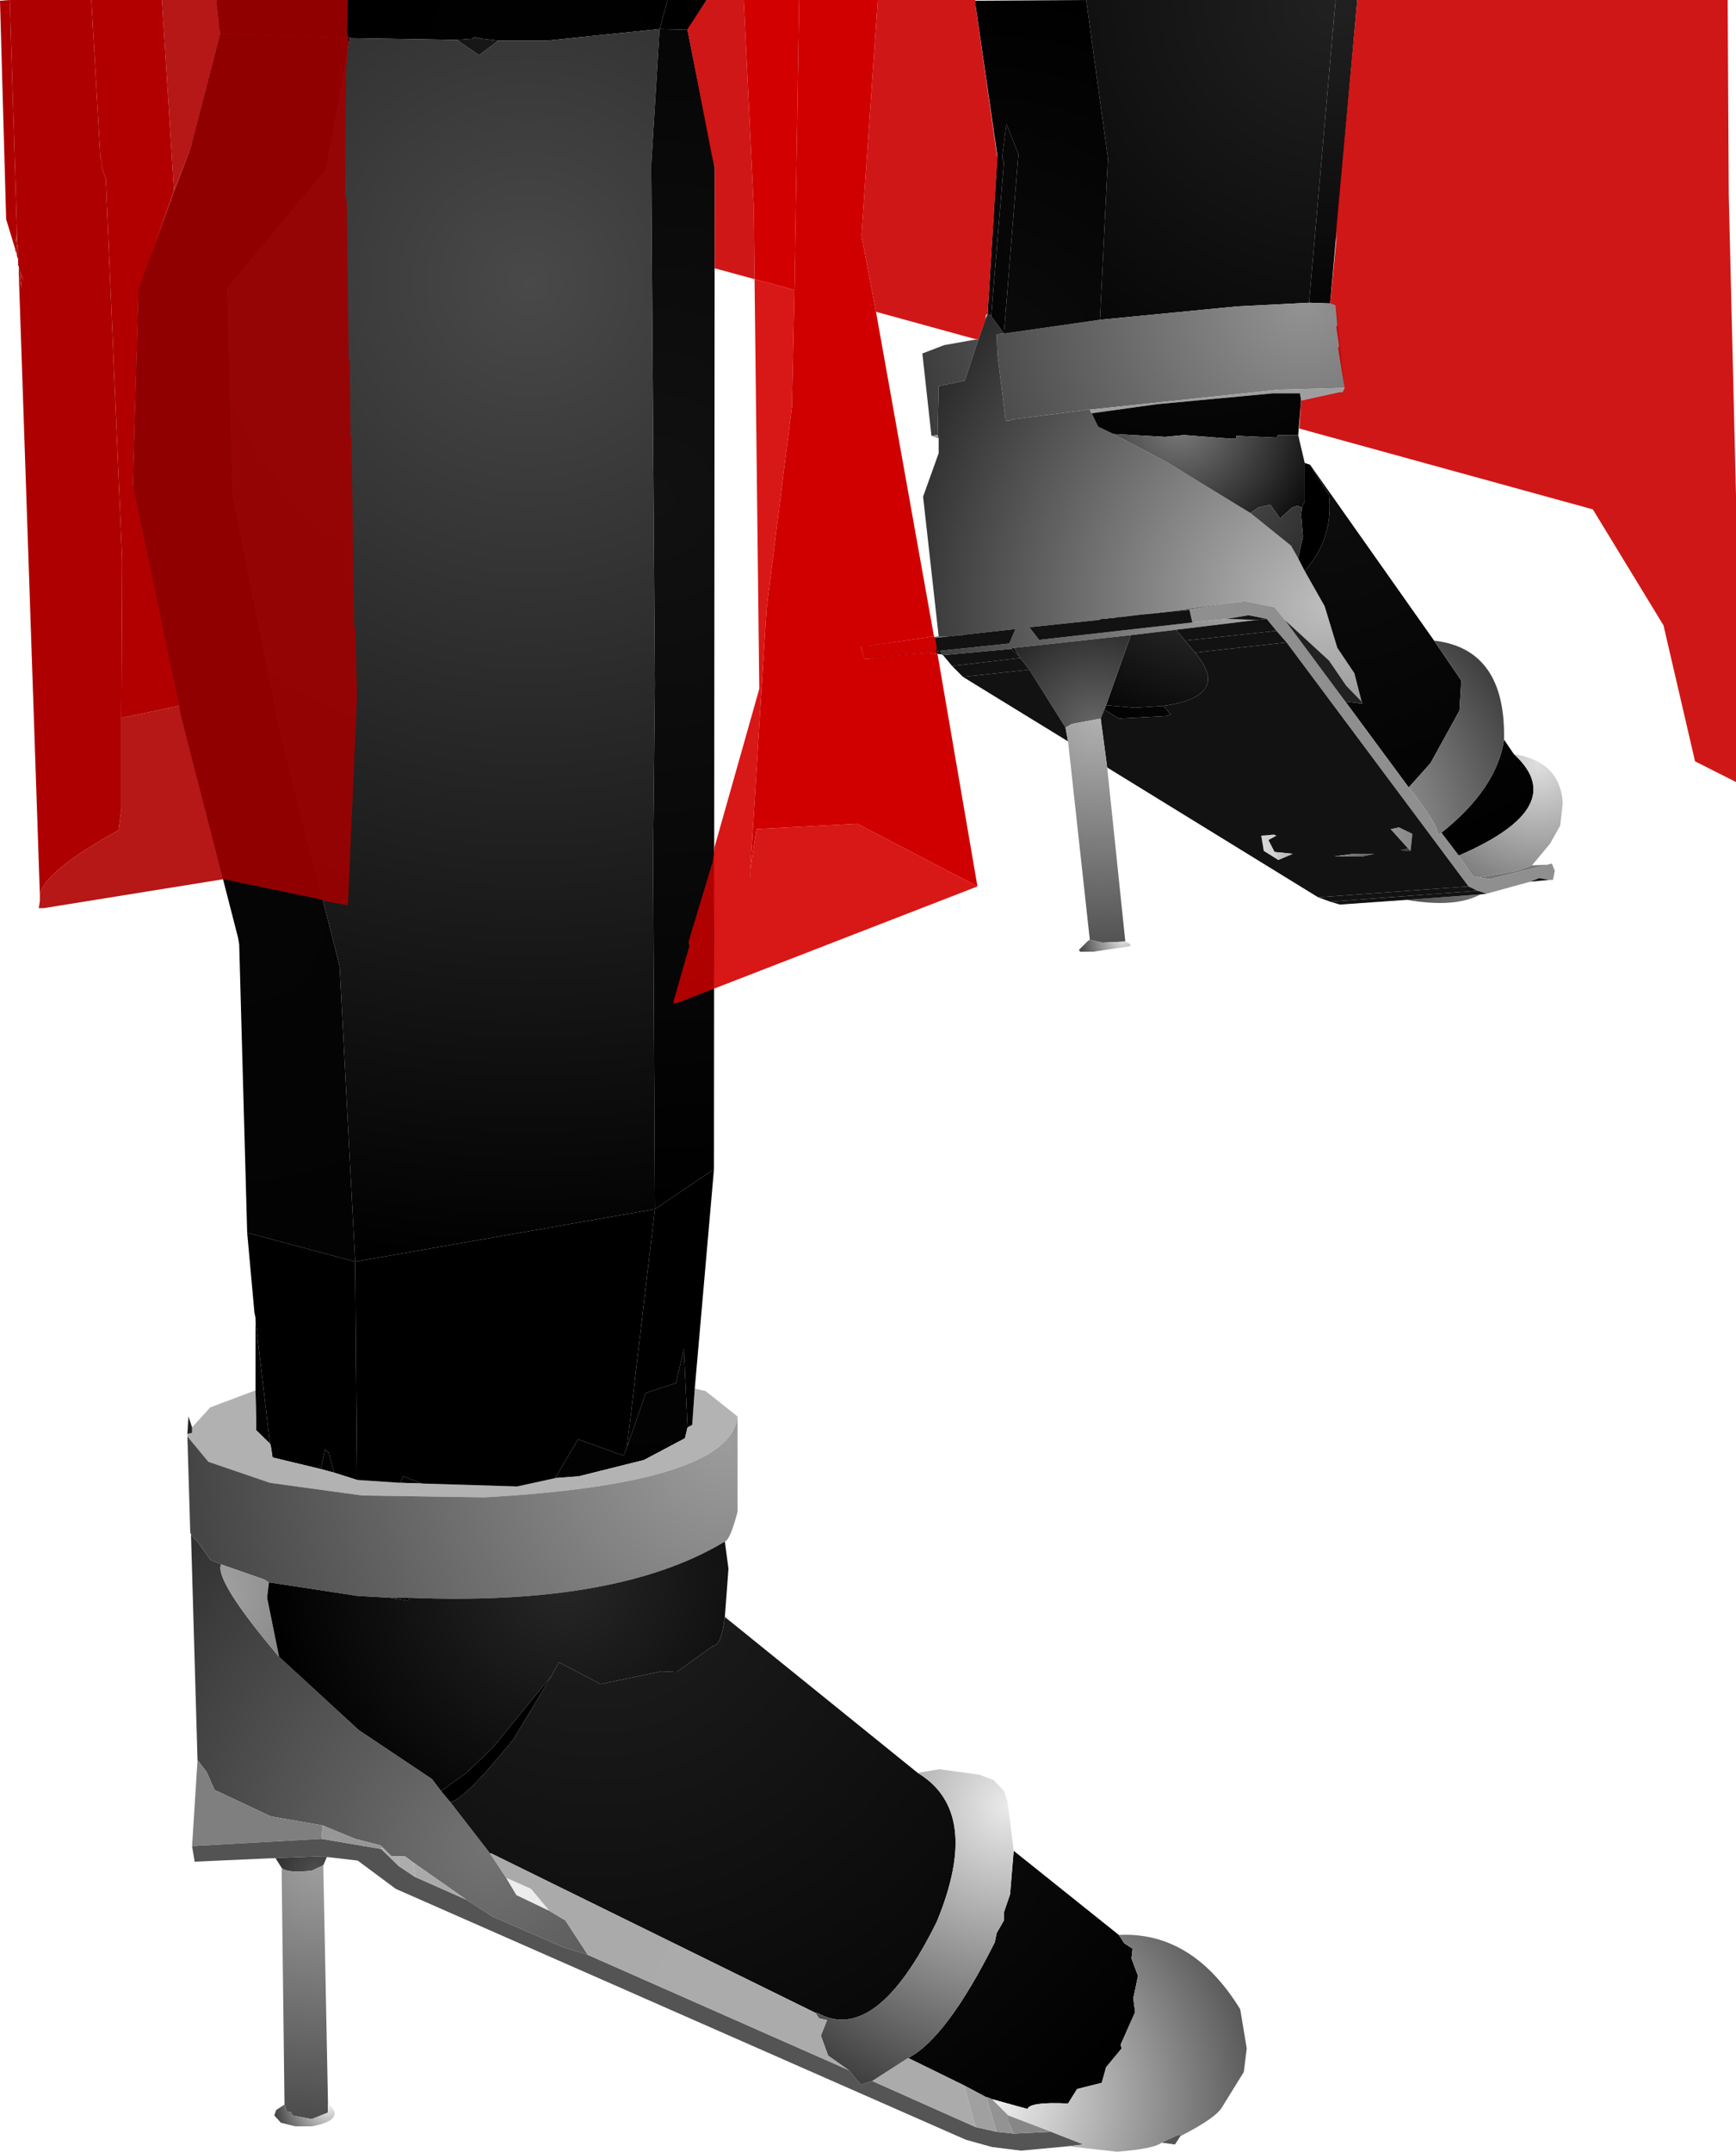 <?xml version="1.0" encoding="UTF-8" standalone="no"?>
<svg xmlns:xlink="http://www.w3.org/1999/xlink" height="296.75px" width="239.5px" xmlns="http://www.w3.org/2000/svg">
  <g transform="matrix(1.0, 0.0, 0.0, 1.0, 316.25, 300.0)">
    <path d="M-271.25 -300.0 L-224.15 -300.0 -225.25 -296.0 -240.75 -294.4 -247.5 -294.4 -249.65 -294.65 -250.75 -294.9 -251.15 -294.65 -253.25 -294.5 -268.0 -294.75 -271.25 -300.0" fill="url(#gradient0)" fill-rule="evenodd" stroke="none"/>
    <path d="M-221.4 -295.9 L-225.25 -296.0 -224.15 -300.0 -218.75 -300.0 -221.4 -295.9" fill="url(#gradient1)" fill-rule="evenodd" stroke="none"/>
    <path d="M-225.25 -296.0 L-226.4 -277.25 -225.9 -205.5 -226.15 -181.75 -225.9 -133.25 -267.25 -126.0 -269.4 -166.75 -277.65 -199.4 -284.15 -231.75 -284.9 -260.25 -271.25 -276.65 -268.0 -294.75 -253.25 -294.5 -250.15 -292.4 -247.5 -294.4 -240.75 -294.4 -225.25 -296.0" fill="url(#gradient2)" fill-rule="evenodd" stroke="none"/>
    <path d="M-281.0 -108.25 L-281.0 -117.9 -279.0 -100.9 -280.9 -102.75 -281.0 -108.25 M-247.5 -294.4 L-250.15 -292.4 -253.25 -294.5 -251.15 -294.65 -249.65 -294.65 -247.5 -294.4 M-229.75 -100.4 L-227.15 -107.9 -223.0 -109.25 -221.9 -114.0 -221.4 -103.15 -221.75 -101.65 -227.4 -98.65 -236.4 -96.4 -239.65 -96.15 -236.5 -101.5 -230.25 -99.25 -229.75 -100.4 M-261.0 -95.5 L-260.65 -96.4 -258.0 -95.4 -261.0 -95.5 M-272.0 -97.4 L-271.4 -100.15 -270.9 -99.65 -270.15 -96.9 -272.0 -97.4 M-259.75 -79.65 L-260.0 -79.25 -262.4 -79.65 -259.75 -79.65" fill="url(#gradient3)" fill-rule="evenodd" stroke="none"/>
    <path d="M-251.15 -294.65 L-250.75 -294.9 -249.65 -294.65 -251.15 -294.65" fill="url(#gradient4)" fill-rule="evenodd" stroke="none"/>
    <path d="M-285.9 -295.4 L-286.4 -300.0 -271.25 -300.0 -268.0 -294.75 -285.9 -295.4" fill="url(#gradient5)" fill-rule="evenodd" stroke="none"/>
    <path d="M-282.15 -130.0 L-283.25 -169.75 -283.4 -170.65 -291.15 -200.75 -297.9 -233.0 -297.15 -260.25 -290.0 -279.4 -285.9 -295.25 -285.9 -295.4 -268.0 -294.75 -271.25 -276.65 -284.9 -260.25 -284.15 -231.75 -277.65 -199.4 -269.4 -166.75 -267.25 -126.0 -282.15 -130.0" fill="url(#gradient6)" fill-rule="evenodd" stroke="none"/>
    <path d="M-281.0 -117.9 L-281.0 -118.25 -281.15 -119.0 -282.15 -130.0 -267.25 -126.0 -267.0 -95.9 -270.15 -96.9 -270.9 -99.65 -271.4 -100.15 -272.0 -97.4 -278.65 -99.0 -278.9 -100.65 -279.0 -100.9 -281.0 -117.9" fill="url(#gradient7)" fill-rule="evenodd" stroke="none"/>
    <path d="M-220.4 -108.5 L-218.9 -108.15 -214.5 -104.65 Q-215.5 -95.4 -249.4 -93.5 L-266.25 -93.75 -279.0 -95.5 -287.5 -98.4 -290.4 -101.9 -290.4 -102.25 -289.75 -102.4 -289.75 -103.15 -287.25 -105.9 -281.0 -108.25 -280.9 -102.75 -279.0 -100.9 -278.9 -100.65 -278.65 -99.0 -272.0 -97.4 -270.15 -96.9 -267.0 -95.9 -261.0 -95.5 -258.0 -95.4 -244.9 -95.0 -239.65 -96.15 -236.4 -96.4 -227.4 -98.65 -221.75 -101.65 -221.4 -103.15 -220.75 -103.5 -220.4 -108.5" fill="url(#gradient8)" fill-rule="evenodd" stroke="none"/>
    <path d="M-289.0 -57.25 L-289.9 -88.4 -289.4 -87.75 -289.0 -87.4 -287.4 -85.15 -287.25 -84.9 -285.75 -84.25 Q-286.65 -82.0 -277.75 -71.5 L-266.75 -61.4 -256.65 -54.65 -255.4 -53.0 -254.15 -51.5 -248.65 -44.4 -246.4 -41.0 -245.0 -38.65 -240.5 -36.5 -238.25 -35.15 -235.15 -30.4 -238.65 -31.5 -248.25 -35.65 -251.9 -38.0 -259.25 -43.15 -260.4 -44.0 -261.25 -44.0 -262.25 -44.0 -263.5 -45.25 -263.75 -45.5 -267.25 -46.4 -271.75 -48.25 -278.9 -49.5 -286.65 -53.15 -287.75 -55.65 -289.0 -57.25 M-290.4 -102.25 L-290.25 -104.65 -289.75 -103.15 -289.75 -102.4 -290.4 -102.25" fill="url(#gradient9)" fill-rule="evenodd" stroke="none"/>
    <path d="M-135.65 -258.25 L-145.5 -257.75 -164.5 -255.9 -163.4 -278.15 -166.4 -300.0 -132.0 -300.0 -135.65 -258.25" fill="url(#gradient10)" fill-rule="evenodd" stroke="none"/>
    <path d="M-132.75 -258.15 L-135.65 -258.25 -132.0 -300.0 -129.0 -300.0 -132.75 -258.15" fill="url(#gradient11)" fill-rule="evenodd" stroke="none"/>
    <path d="M-135.65 -258.25 L-132.75 -258.15 -131.9 -257.9 -130.75 -246.5 -139.9 -246.25 -165.9 -243.5 -166.4 -243.5 -166.9 -243.4 -176.65 -242.15 -176.9 -242.0 -177.5 -242.0 -178.65 -251.15 -178.75 -253.9 -177.75 -254.0 -164.5 -255.9 -145.5 -257.75 -135.65 -258.25 M-181.25 -253.25 L-183.15 -247.5 -186.75 -246.75 -186.9 -240.0 -187.75 -239.9 -189.0 -251.25 -186.0 -252.4 -181.25 -253.25" fill="url(#gradient12)" fill-rule="evenodd" stroke="none"/>
    <path d="M-221.4 -295.9 L-217.65 -276.9 -217.75 -138.75 -225.9 -133.25 -226.15 -181.75 -225.9 -205.5 -226.4 -277.25 -225.25 -296.0 -221.4 -295.9" fill="url(#gradient13)" fill-rule="evenodd" stroke="none"/>
    <path d="M-225.9 -133.25 L-217.75 -138.75 -220.4 -108.5 -220.75 -103.5 -221.4 -103.15 -221.9 -114.0 -223.0 -109.25 -227.15 -107.9 -229.75 -100.4 -225.9 -133.25" fill="url(#gradient14)" fill-rule="evenodd" stroke="none"/>
    <path d="M-267.25 -126.0 L-225.9 -133.25 -229.75 -100.4 -230.25 -99.25 -236.5 -101.5 -239.65 -96.15 -244.9 -95.0 -258.0 -95.4 -260.65 -96.4 -261.0 -95.5 -267.0 -95.9 -267.25 -126.0" fill="url(#gradient15)" fill-rule="evenodd" stroke="none"/>
    <path d="M-164.5 -255.9 L-177.75 -254.0 -175.75 -278.75 -177.4 -282.9 -178.0 -278.25 -177.75 -277.65 -179.5 -256.4 -179.9 -256.65 -180.0 -256.75 -178.65 -278.5 -181.75 -299.9 -166.4 -300.0 -163.4 -278.15 -164.5 -255.9" fill="url(#gradient16)" fill-rule="evenodd" stroke="none"/>
    <path d="M-177.75 -254.0 L-178.75 -253.9 -178.65 -251.15 -177.5 -242.0 -176.9 -242.0 -176.65 -242.15 -166.9 -243.4 -166.4 -243.5 -165.9 -243.5 -165.65 -243.0 -164.75 -241.15 -162.65 -240.15 -155.25 -236.25 -143.75 -229.25 -138.15 -224.75 -137.15 -223.0 -136.25 -221.25 -133.5 -216.4 -131.75 -210.65 -129.4 -207.15 -128.4 -203.25 -130.5 -205.4 -132.9 -208.9 -139.0 -214.5 -140.4 -216.25 -144.75 -217.15 -145.0 -217.0 -145.5 -217.0 -146.0 -216.9 -146.4 -216.9 -158.65 -215.25 -158.75 -215.25 -161.65 -214.9 -162.0 -214.9 -162.65 -214.75 -163.15 -214.75 -163.65 -214.65 -164.25 -214.65 -164.65 -214.5 -174.25 -213.5 -172.9 -211.75 -151.75 -214.15 -147.0 -214.65 -142.9 -214.5 -154.0 -213.15 -160.25 -212.4 -176.4 -210.65 -176.75 -210.5 -186.15 -209.65 -186.4 -209.75 -186.5 -210.25 -177.0 -211.25 -176.15 -213.25 -183.0 -212.5 -183.5 -212.4 -184.15 -212.4 -184.9 -212.25 -185.25 -212.25 -186.75 -212.25 -188.9 -231.5 -186.75 -237.5 -186.75 -239.5 -186.9 -240.0 -186.75 -246.75 -183.15 -247.5 -181.25 -253.25 -180.0 -256.75 -179.9 -256.65 -179.5 -256.4 -177.75 -254.0" fill="url(#gradient17)" fill-rule="evenodd" stroke="none"/>
    <path d="M-165.9 -243.5 L-139.9 -246.25 -130.75 -246.5 -130.9 -245.9 -136.75 -244.75 -136.9 -245.75 -140.65 -245.75 -156.65 -244.25 -165.65 -243.0 -165.9 -243.5 M-186.9 -240.0 L-186.75 -239.5 -187.75 -239.9 -186.9 -240.0" fill="url(#gradient18)" fill-rule="evenodd" stroke="none"/>
    <path d="M-136.75 -244.75 L-137.15 -240.0 -139.9 -240.0 -140.15 -239.65 -145.65 -239.9 -145.75 -239.5 -146.5 -239.5 -152.9 -240.0 -155.5 -239.75 -162.65 -240.15 -164.75 -241.15 -165.65 -243.0 -156.65 -244.25 -140.65 -245.75 -136.9 -245.75 -136.75 -244.75 M-179.5 -256.4 L-177.75 -277.65 -178.0 -278.25 -177.4 -282.9 -175.75 -278.75 -177.75 -254.0 -179.5 -256.4" fill="url(#gradient19)" fill-rule="evenodd" stroke="none"/>
    <path d="M-136.25 -236.15 L-136.25 -230.9 -136.65 -230.0 -137.25 -230.25 -138.0 -230.0 -139.65 -228.5 -141.0 -230.4 -142.65 -230.0 -143.75 -229.25 -155.25 -236.25 -162.65 -240.15 -155.5 -239.75 -152.9 -240.0 -146.5 -239.5 -145.75 -239.5 -145.65 -239.9 -140.15 -239.65 -139.9 -240.0 -137.15 -240.0 -136.25 -236.15" fill="url(#gradient20)" fill-rule="evenodd" stroke="none"/>
    <path d="M-135.5 -235.9 L-132.9 -231.75 Q-132.25 -225.75 -136.25 -221.25 L-137.15 -223.0 -136.5 -226.0 -136.75 -229.0 -136.65 -230.0 -136.25 -230.9 -136.25 -236.15 -135.5 -235.9" fill="url(#gradient21)" fill-rule="evenodd" stroke="none"/>
    <path d="M-136.25 -221.25 Q-132.25 -225.75 -132.9 -231.75 L-135.5 -235.9 -118.4 -211.65 -114.65 -206.15 -114.9 -202.0 -118.9 -194.75 -121.9 -191.4 -130.65 -203.25 -128.65 -203.0 -128.25 -203.0 -128.4 -203.25 -129.4 -207.15 -131.75 -210.65 -133.5 -216.4 -136.25 -221.25 M-115.0 -182.0 L-117.4 -185.15 Q-109.75 -191.25 -108.75 -198.0 L-107.4 -196.0 Q-99.4 -188.75 -115.0 -182.0 M-155.75 -202.65 L-154.75 -201.5 -155.25 -201.25 -161.9 -200.9 -163.9 -202.15 -163.65 -202.75 -159.65 -202.4 -155.75 -202.65" fill="url(#gradient22)" fill-rule="evenodd" stroke="none"/>
    <path d="M-136.65 -230.0 L-136.75 -229.0 -136.5 -226.0 -137.15 -223.0 -138.15 -224.75 -143.75 -229.25 -142.65 -230.0 -141.0 -230.4 -139.65 -228.5 -138.0 -230.0 -137.25 -230.25 -136.65 -230.0 M-154.0 -213.15 L-152.75 -211.65 -151.4 -210.0 Q-146.25 -204.0 -155.75 -202.65 L-159.65 -202.4 -163.65 -202.75 -160.25 -212.4 -154.0 -213.15 M-176.75 -210.5 L-176.4 -210.65 -175.65 -209.5 -176.75 -210.5" fill="url(#gradient23)" fill-rule="evenodd" stroke="none"/>
    <path d="M-130.65 -203.25 L-121.9 -191.4 Q-117.65 -186.0 -117.9 -184.9 L-117.4 -185.15 -115.0 -182.0 -113.0 -179.15 -112.25 -179.0 -110.75 -178.75 -102.75 -180.75 -102.15 -180.9 -101.75 -179.9 -102.0 -178.65 -102.5 -178.65 -103.9 -178.9 -105.15 -178.4 -111.15 -176.75 -112.4 -177.15 -113.65 -177.75 -138.75 -211.4 -140.15 -213.0 -141.5 -214.65 -144.0 -215.15 -147.0 -214.65 -151.75 -214.15 -152.15 -215.9 -146.4 -216.9 -146.0 -216.9 -145.5 -217.0 -145.0 -217.0 -144.75 -217.15 -140.4 -216.25 -139.0 -214.5 -130.65 -203.25" fill="url(#gradient24)" fill-rule="evenodd" stroke="none"/>
    <path d="M-128.4 -203.25 L-128.25 -203.0 -128.65 -203.0 -130.65 -203.25 -139.0 -214.5 -132.9 -208.9 -130.5 -205.4 -128.4 -203.25" fill="url(#gradient25)" fill-rule="evenodd" stroke="none"/>
    <path d="M-121.9 -191.4 L-118.9 -194.75 -114.9 -202.0 -114.65 -206.15 -118.4 -211.65 Q-108.5 -210.5 -108.75 -198.0 -109.75 -191.25 -117.4 -185.15 L-117.9 -184.9 Q-117.65 -186.0 -121.9 -191.4 M-121.65 -182.65 L-122.0 -183.0 -124.4 -185.65 -123.25 -185.9 -121.4 -185.0 -121.65 -182.65 M-139.9 -181.4 L-141.9 -182.65 -142.25 -184.75 -140.5 -184.9 -140.15 -184.75 -141.25 -184.15 -140.4 -182.5 -139.9 -181.4" fill="url(#gradient26)" fill-rule="evenodd" stroke="none"/>
    <path d="M-146.4 -216.9 L-152.15 -215.9 -158.65 -215.25 -146.4 -216.9 M-186.75 -212.25 L-185.25 -212.25 -194.0 -211.25 -186.75 -212.25" fill="url(#gradient27)" fill-rule="evenodd" stroke="none"/>
    <path d="M-152.15 -215.9 L-151.75 -214.15 -172.9 -211.75 -174.25 -213.5 -164.65 -214.5 -164.25 -214.65 -163.65 -214.65 -163.15 -214.75 -162.65 -214.75 -162.0 -214.9 -161.65 -214.9 -158.75 -215.25 -158.65 -215.25 -152.15 -215.9 M-185.25 -212.25 L-184.9 -212.25 -184.15 -212.4 -183.5 -212.4 -183.0 -212.5 -176.15 -213.25 -177.0 -211.25 -186.5 -210.25 -188.25 -210.0 -197.0 -209.15 -197.4 -210.9 -196.5 -210.9 -195.75 -211.0 -195.25 -211.15 -194.9 -211.15 -194.25 -211.25 -194.0 -211.25 -185.25 -212.25" fill="url(#gradient28)" fill-rule="evenodd" stroke="none"/>
    <path d="M-147.0 -214.65 L-144.0 -215.15 -141.5 -214.65 -142.9 -214.5 -147.0 -214.65 M-186.5 -210.25 L-186.4 -209.75 -188.25 -210.0 -186.5 -210.25" fill="url(#gradient29)" fill-rule="evenodd" stroke="none"/>
    <path d="M-141.5 -214.65 L-140.15 -213.0 -152.75 -211.65 -154.0 -213.15 -142.9 -214.5 -141.5 -214.65 M-186.15 -209.65 L-176.75 -210.5 -175.65 -209.5 -175.5 -209.25 -184.9 -208.15 -186.15 -209.65" fill="url(#gradient30)" fill-rule="evenodd" stroke="none"/>
    <path d="M-163.9 -202.15 L-164.4 -200.9 -168.4 -200.15 -169.25 -199.65 -174.25 -207.65 -175.5 -209.25 -175.65 -209.5 -176.4 -210.65 -160.25 -212.4 -163.65 -202.75 -163.9 -202.15" fill="url(#gradient31)" fill-rule="evenodd" stroke="none"/>
    <path d="M-140.15 -213.0 L-138.75 -211.4 -151.4 -210.0 -152.75 -211.65 -140.15 -213.0 M-183.4 -206.65 L-184.9 -208.15 -175.5 -209.25 -174.25 -207.65 -183.4 -206.65" fill="url(#gradient32)" fill-rule="evenodd" stroke="none"/>
    <path d="M-138.75 -211.4 L-113.65 -177.75 -134.4 -176.25 -163.5 -194.15 -164.4 -200.9 -163.9 -202.15 -161.9 -200.9 -155.25 -201.25 -154.75 -201.5 -155.75 -202.65 Q-146.25 -204.0 -151.4 -210.0 L-138.75 -211.4 M-174.25 -207.65 L-169.25 -199.65 -168.9 -197.75 -183.4 -206.65 -174.25 -207.65 M-129.5 -182.25 L-132.15 -181.9 -128.25 -181.9 -126.65 -182.25 -129.5 -182.25 M-122.0 -183.0 L-123.0 -182.75 -121.65 -182.65 -121.4 -185.0 -123.25 -185.9 -124.4 -185.65 -122.0 -183.0 M-140.4 -182.5 L-141.25 -184.15 -140.15 -184.75 -140.5 -184.9 -142.25 -184.75 -141.9 -182.65 -139.9 -181.4 -137.9 -182.25 -140.4 -182.5" fill="url(#gradient33)" fill-rule="evenodd" stroke="none"/>
    <path d="M-164.4 -200.9 L-163.5 -194.15 -161.0 -170.15 -164.15 -170.0 -165.9 -170.4 -168.9 -197.75 -169.25 -199.65 -168.4 -200.15 -164.4 -200.9" fill="url(#gradient34)" fill-rule="evenodd" stroke="none"/>
    <path d="M-112.25 -179.0 L-113.0 -179.15 -115.0 -182.0 Q-99.4 -188.75 -107.4 -196.0 -101.0 -195.0 -100.65 -189.25 L-101.0 -186.15 -102.4 -183.65 -104.9 -180.65 -107.0 -179.9 -112.25 -179.0 M-112.0 -176.65 Q-115.5 -174.75 -122.15 -175.9 L-112.0 -176.65" fill="url(#gradient35)" fill-rule="evenodd" stroke="none"/>
    <path d="M-129.5 -182.25 L-126.65 -182.25 -128.25 -181.9 -132.15 -181.9 -129.5 -182.25 M-121.65 -182.65 L-123.0 -182.75 -122.0 -183.0 -121.65 -182.65 M-139.9 -181.4 L-140.4 -182.5 -137.9 -182.25 -139.9 -181.4" fill="url(#gradient36)" fill-rule="evenodd" stroke="none"/>
    <path d="M-102.75 -180.75 L-110.75 -178.75 -112.25 -179.0 -107.0 -179.9 -104.9 -180.65 -102.75 -180.75" fill="url(#gradient37)" fill-rule="evenodd" stroke="none"/>
    <path d="M-105.15 -178.4 L-103.9 -178.9 -102.5 -178.65 -105.15 -178.4" fill="url(#gradient38)" fill-rule="evenodd" stroke="none"/>
    <path d="M-113.65 -177.75 L-112.4 -177.15 -132.75 -175.65 -134.4 -176.25 -113.65 -177.75" fill="url(#gradient39)" fill-rule="evenodd" stroke="none"/>
    <path d="M-112.4 -177.15 L-111.15 -176.75 -112.0 -176.65 -122.15 -175.9 -131.4 -175.25 -132.75 -175.65 -112.4 -177.15" fill="url(#gradient40)" fill-rule="evenodd" stroke="none"/>
    <path d="M-161.0 -170.15 L-160.25 -169.75 -160.4 -169.5 -165.4 -168.75 -167.25 -168.75 -167.4 -169.0 -166.15 -170.25 -165.9 -170.4 -164.15 -170.0 -161.0 -170.15" fill="url(#gradient41)" fill-rule="evenodd" stroke="none"/>
    <path d="M-214.5 -104.65 L-214.5 -91.5 Q-215.5 -87.65 -216.25 -87.4 -231.0 -78.5 -259.75 -79.65 L-262.4 -79.65 -266.9 -79.9 -279.0 -81.75 -279.15 -81.75 -279.75 -82.15 -285.75 -84.25 -287.25 -84.9 -287.4 -85.15 -289.0 -87.4 -289.4 -87.75 -289.9 -88.4 -290.0 -88.65 -290.4 -101.9 -287.5 -98.4 -279.0 -95.5 -266.25 -93.75 -249.4 -93.5 Q-215.5 -95.4 -214.5 -104.65" fill="url(#gradient42)" fill-rule="evenodd" stroke="none"/>
    <path d="M-289.75 -45.4 L-289.0 -57.25 -287.75 -55.65 -286.65 -53.15 -278.9 -49.5 -271.75 -48.25 -271.9 -46.4 -289.75 -45.4" fill="url(#gradient43)" fill-rule="evenodd" stroke="none"/>
    <path d="M-153.4 -5.4 L-154.15 -4.25 -156.0 -4.5 -153.9 -5.5 -153.25 -5.65 -153.4 -5.4 M-168.9 -4.0 L-175.4 -3.4 -179.4 -3.9 -183.0 -4.9 -261.65 -39.5 -266.9 -43.4 -271.15 -43.9 -271.75 -44.0 -278.25 -43.75 -289.4 -43.25 -289.75 -45.4 -271.9 -46.4 -263.65 -45.0 -261.25 -42.65 -259.0 -41.15 -251.9 -38.0 -248.25 -35.65 -238.65 -31.5 -235.15 -30.4 -199.15 -14.5 -197.5 -12.5 -195.9 -13.0 -181.65 -6.65 -178.75 -6.0 -176.4 -5.75 -171.25 -6.0 -166.75 -4.25 -168.9 -4.0" fill="url(#gradient44)" fill-rule="evenodd" stroke="none"/>
    <path d="M-263.65 -45.0 L-271.9 -46.4 -271.75 -48.25 -267.25 -46.4 -263.75 -45.5 -263.5 -45.25 -263.65 -45.0" fill="url(#gradient45)" fill-rule="evenodd" stroke="none"/>
    <path d="M-279.15 -81.75 L-279.4 -79.65 -277.75 -71.5 Q-286.65 -82.0 -285.75 -84.25 L-279.75 -82.15 -279.15 -81.75" fill="url(#gradient46)" fill-rule="evenodd" stroke="none"/>
    <path d="M-216.25 -87.4 L-215.75 -83.65 -216.25 -77.0 Q-216.75 -73.0 -217.9 -73.0 L-222.9 -69.4 -225.0 -69.5 -233.4 -67.75 -239.15 -70.75 -240.15 -68.9 -248.25 -59.0 -251.9 -55.5 -255.4 -53.0 -256.65 -54.65 -266.75 -61.4 -277.75 -71.5 -279.4 -79.65 -279.15 -81.75 -279.0 -81.75 -266.9 -79.9 -262.4 -79.65 -260.0 -79.25 -259.75 -79.65 Q-231.0 -78.5 -216.25 -87.4" fill="url(#gradient47)" fill-rule="evenodd" stroke="none"/>
    <path d="M-216.25 -77.0 L-189.65 -55.5 Q-180.75 -50.15 -187.0 -35.0 -195.4 -17.9 -203.5 -22.4 L-203.75 -22.4 -248.5 -44.4 -248.65 -44.4 -254.15 -51.5 Q-252.4 -51.5 -245.4 -60.15 L-240.15 -68.9 -239.15 -70.75 -233.4 -67.75 -225.0 -69.5 -222.9 -69.4 -217.9 -73.0 Q-216.75 -73.0 -216.25 -77.0 M-176.4 -44.75 L-161.9 -33.15 -161.15 -32.0 -160.0 -31.25 -160.15 -29.9 -159.25 -27.5 -159.9 -24.4 -159.65 -22.5 -161.65 -18.0 -161.5 -17.5 -163.65 -14.9 -164.25 -12.75 -167.65 -11.9 -168.9 -9.9 Q-174.15 -10.15 -174.5 -9.15 L-179.4 -10.5 -180.0 -10.75 -180.15 -10.75 -183.25 -12.4 -190.9 -16.15 -191.0 -16.15 Q-185.65 -18.9 -179.0 -32.15 L-178.75 -33.4 -177.75 -35.15 -177.75 -36.25 -176.9 -38.75 -176.4 -44.75" fill="url(#gradient48)" fill-rule="evenodd" stroke="none"/>
    <path d="M-189.65 -55.5 L-186.65 -56.0 -181.15 -55.25 -179.15 -54.5 -177.75 -53.0 -177.25 -51.5 -176.4 -44.75 -176.9 -38.75 -177.75 -36.25 -177.75 -35.15 -178.75 -33.4 -179.0 -32.15 Q-185.65 -18.9 -191.0 -16.15 L-195.9 -13.0 -197.5 -12.5 -199.15 -14.5 -202.0 -16.5 -203.0 -19.25 -202.15 -21.4 -203.25 -21.65 -203.75 -22.4 -203.5 -22.4 Q-195.4 -17.9 -187.0 -35.0 -180.75 -50.15 -189.65 -55.5" fill="url(#gradient49)" fill-rule="evenodd" stroke="none"/>
    <path d="M-248.65 -44.4 L-248.5 -44.4 -203.75 -22.4 -203.25 -21.65 -202.15 -21.4 -203.0 -19.25 -202.0 -16.5 -199.15 -14.5 -235.15 -30.4 -238.25 -35.15 -240.5 -36.5 -243.0 -39.5 -246.4 -41.0 -248.65 -44.4 M-251.9 -38.0 L-259.0 -41.15 -259.25 -43.15 -251.9 -38.0 M-195.9 -13.0 L-191.0 -16.15 -190.9 -16.15 -183.25 -12.4 -181.65 -6.65 -195.9 -13.0" fill="url(#gradient50)" fill-rule="evenodd" stroke="none"/>
    <path d="M-183.25 -12.4 L-180.15 -10.75 -178.75 -6.0 -181.65 -6.65 -183.25 -12.4" fill="url(#gradient51)" fill-rule="evenodd" stroke="none"/>
    <path d="M-255.4 -53.0 L-251.9 -55.5 -248.25 -59.0 -240.15 -68.9 -245.4 -60.15 Q-252.4 -51.5 -254.15 -51.5 L-255.4 -53.0" fill="url(#gradient52)" fill-rule="evenodd" stroke="none"/>
    <path d="M-261.25 -42.65 L-263.65 -45.0 -263.5 -45.25 -262.25 -44.0 -261.25 -44.0 -261.25 -42.65" fill="url(#gradient53)" fill-rule="evenodd" stroke="none"/>
    <path d="M-240.5 -36.5 L-245.0 -38.65 -246.4 -41.0 -243.0 -39.5 -240.5 -36.5" fill="url(#gradient54)" fill-rule="evenodd" stroke="none"/>
    <path d="M-259.0 -41.15 L-261.25 -42.65 -261.25 -44.0 -260.4 -44.0 -259.25 -43.15 -259.0 -41.15" fill="url(#gradient55)" fill-rule="evenodd" stroke="none"/>
    <path d="M-271.15 -43.9 L-271.65 -42.75 -273.25 -42.0 Q-276.75 -41.65 -277.4 -42.4 L-278.25 -43.75 -271.75 -44.0 -271.15 -43.9" fill="url(#gradient56)" fill-rule="evenodd" stroke="none"/>
    <path d="M-271.65 -42.75 L-271.0 -9.9 -271.0 -8.65 -273.25 -7.75 -275.9 -8.25 -276.15 -8.75 -276.65 -8.75 -277.0 -9.75 -277.4 -42.4 Q-276.75 -41.65 -273.25 -42.0 L-271.65 -42.75" fill="url(#gradient57)" fill-rule="evenodd" stroke="none"/>
    <path d="M-161.9 -33.15 Q-151.75 -33.65 -145.15 -22.9 L-144.25 -17.5 -144.65 -14.25 -147.65 -9.4 Q-148.5 -7.9 -153.4 -5.4 L-153.25 -5.65 -153.9 -5.5 -156.0 -4.5 Q-157.0 -3.65 -162.15 -3.25 L-168.9 -4.0 -166.75 -4.25 -171.25 -6.0 -177.15 -8.25 -179.4 -10.5 -174.5 -9.15 Q-174.15 -10.15 -168.9 -9.9 L-167.65 -11.9 -164.25 -12.75 -163.65 -14.9 -161.5 -17.5 -161.65 -18.0 -159.65 -22.5 -159.9 -24.4 -159.25 -27.5 -160.15 -29.9 -160.0 -31.25 -161.15 -32.0 -161.9 -33.15" fill="url(#gradient58)" fill-rule="evenodd" stroke="none"/>
    <path d="M-177.15 -8.25 L-171.25 -6.0 -176.4 -5.75 -177.15 -7.4 -177.15 -8.25" fill="url(#gradient59)" fill-rule="evenodd" stroke="none"/>
    <path d="M-180.15 -10.75 L-180.0 -10.75 -179.4 -10.5 -177.15 -8.25 -177.15 -7.4 -176.4 -5.75 -178.75 -6.0 -180.15 -10.75" fill="url(#gradient60)" fill-rule="evenodd" stroke="none"/>
    <path d="M-271.0 -9.9 Q-268.4 -7.65 -273.25 -6.75 L-275.5 -6.75 -277.5 -7.25 -278.4 -8.25 -278.15 -9.0 -277.0 -9.75 -276.65 -8.75 -276.15 -8.75 -275.9 -8.25 -273.25 -7.75 -271.0 -8.65 -271.0 -9.9" fill="url(#gradient61)" fill-rule="evenodd" stroke="none"/>
    <path d="M-310.75 -176.6 L-313.65 -262.0 -313.25 -260.25 -313.5 -262.4 -313.0 -261.25 -313.65 -263.1 -313.65 -263.25 -313.75 -263.4 -313.75 -264.25 -313.75 -265.9 -313.9 -266.4 -313.9 -267.75 -314.9 -300.0 -303.65 -300.0 -302.4 -278.25 -302.25 -277.75 -302.25 -277.0 -301.65 -275.25 -299.4 -222.75 -299.5 -201.0 -299.5 -188.5 -299.9 -185.5 Q-310.2 -179.8 -310.75 -176.6 M-313.9 -264.65 L-314.0 -265.15 -314.15 -265.5 -314.15 -265.65 -314.15 -266.5 -314.0 -267.4 -314.0 -267.0 -313.9 -266.4 -313.9 -264.65" fill="#ae0000" fill-rule="evenodd" stroke="none"/>
    <path d="M-303.65 -300.0 L-293.9 -300.0 -292.25 -273.75 -297.0 -260.25 -297.15 -259.9 -297.9 -233.15 -297.75 -232.65 -291.5 -202.65 -299.5 -201.0 -299.4 -222.75 -301.65 -275.25 -302.25 -277.0 -302.25 -277.75 -302.4 -278.25 -303.65 -300.0" fill="#b20000" fill-rule="evenodd" stroke="none"/>
    <path d="M-285.4 -178.75 L-310.25 -174.75 -310.9 -174.75 -310.75 -175.75 -310.75 -176.6 Q-310.2 -179.8 -299.9 -185.5 L-299.5 -188.5 -299.5 -201.0 -291.5 -202.65 -285.4 -178.75 M-293.9 -300.0 L-286.4 -300.0 -286.4 -299.9 -286.25 -299.25 -286.25 -298.75 -286.15 -298.0 -286.15 -297.65 -286.0 -296.65 -285.9 -296.5 -285.9 -295.25 -290.0 -279.4 -292.25 -273.75 -293.9 -300.0" fill="#af0000" fill-opacity="0.91" fill-rule="evenodd" stroke="none"/>
    <path d="M-286.4 -300.0 L-268.25 -300.0 -268.4 -295.25 -268.25 -295.0 -268.25 -294.75 -268.15 -294.4 -268.5 -290.65 -268.65 -273.0 -268.4 -272.25 -268.15 -250.4 -268.0 -250.15 -267.9 -240.0 -267.75 -239.5 -267.4 -213.75 -267.25 -213.25 -267.0 -204.0 -268.25 -175.15 -271.5 -175.75 -271.75 -175.9 -285.4 -178.75 -291.5 -202.65 -297.75 -232.65 -297.9 -233.15 -297.15 -259.9 -297.0 -260.25 -292.25 -273.75 -290.0 -279.4 -285.9 -295.25 -285.9 -296.5 -286.0 -296.65 -286.15 -297.65 -286.15 -298.0 -286.25 -298.75 -286.25 -299.25 -286.4 -299.9 -286.4 -300.0" fill="#9f0000" fill-opacity="0.91" fill-rule="evenodd" stroke="none"/>
    <path d="M-77.75 -273.15 L-76.75 -231.65 -76.75 -192.15 -82.4 -195.0 -86.75 -213.75 -96.5 -229.75 -137.0 -240.9 -136.75 -244.75 -131.4 -245.9 -131.0 -245.9 -130.75 -246.5 -131.65 -252.0 -131.5 -252.25 -131.9 -254.9 -131.75 -255.15 -132.0 -257.9 -132.75 -258.15 -131.9 -266.75 -131.9 -268.5 -129.0 -300.0 -77.9 -300.0 -77.75 -273.15 M-195.15 -300.0 L-181.75 -300.0 -181.65 -299.9 -181.65 -299.15 -178.65 -278.15 -180.0 -256.75 -180.25 -256.5 -180.25 -256.0 -181.25 -253.25 -181.75 -253.25 -195.4 -257.0 -197.4 -267.5 -195.15 -300.0 M-212.15 -261.5 L-217.65 -263.0 -217.65 -277.0 -218.0 -278.25 -221.4 -295.9 -221.25 -296.25 -218.75 -300.0 -213.65 -300.0 -212.25 -271.25 -212.15 -261.5" fill="#cb0000" fill-opacity="0.91" fill-rule="evenodd" stroke="none"/>
    <path d="M-213.65 -300.0 L-206.0 -300.0 -206.65 -260.0 -212.15 -261.5 -212.25 -271.25 -213.65 -300.0" fill="#d30000" fill-rule="evenodd" stroke="none"/>
    <path d="M-195.4 -257.0 L-187.4 -212.25 -194.0 -211.25 -194.25 -211.25 -194.9 -211.15 -195.25 -211.15 -195.75 -211.0 -196.5 -210.9 -197.4 -210.9 -197.4 -210.5 -197.0 -209.15 -196.4 -209.15 -195.15 -209.4 -194.9 -209.4 -188.25 -210.0 -186.9 -209.75 -181.4 -177.75 -198.0 -186.4 -211.9 -185.65 -212.75 -179.9 -212.75 -179.15 -212.8 -179.0 -210.5 -216.0 -207.0 -243.9 -206.65 -260.0 -206.0 -300.0 -195.15 -300.0 -197.4 -267.5 -195.4 -257.0" fill="#d00000" fill-rule="evenodd" stroke="none"/>
    <path d="M-181.4 -177.75 L-217.75 -163.65 -217.9 -181.25 -217.65 -183.25 -211.5 -205.0 -212.15 -261.5 -206.65 -260.0 -207.0 -243.9 -210.5 -216.0 -212.8 -179.0 -212.75 -179.15 -212.75 -179.9 -211.9 -185.65 -198.0 -186.4 -181.4 -177.75" fill="#d40000" fill-opacity="0.91" fill-rule="evenodd" stroke="none"/>
    <path d="M-217.75 -163.65 L-222.9 -161.65 -223.4 -161.65 -221.15 -169.5 -221.25 -170.15 -217.9 -181.25 -217.75 -163.65" fill="#c00000" fill-opacity="0.91" fill-rule="evenodd" stroke="none"/>
    <path d="M-187.4 -212.25 L-187.25 -212.0 -187.0 -210.65 -187.15 -210.15 -186.9 -209.75 -188.25 -210.0 -194.9 -209.4 -195.15 -209.4 -196.4 -209.15 -197.0 -209.15 -197.4 -210.5 -197.4 -210.9 -196.5 -210.9 -195.75 -211.0 -195.25 -211.15 -194.9 -211.15 -194.25 -211.25 -194.0 -211.25 -187.4 -212.25" fill="#ce0000" fill-rule="evenodd" stroke="none"/>
    <path d="M-313.65 -262.0 L-313.65 -263.1 -313.0 -261.25 -313.5 -262.4 -313.25 -260.25 -313.65 -262.0 M-314.15 -265.65 L-315.4 -269.75 -316.25 -299.9 -314.9 -300.0 -313.9 -267.75 -314.0 -267.4 -314.15 -266.5 -314.15 -265.65" fill="#af0000" fill-rule="evenodd" stroke="none"/>
    <path d="M-313.75 -264.25 L-313.9 -264.65 -313.9 -266.4 -314.0 -267.0 -314.0 -267.4 -313.9 -267.75 -313.9 -266.4 -313.75 -265.9 -313.75 -264.25" fill="#ad0000" fill-rule="evenodd" stroke="none"/>
  </g>
  <defs>
    <radialGradient cx="0" cy="0" gradientTransform="matrix(0.036, 0.0, 0.0, 0.036, -241.95, -294.4)" gradientUnits="userSpaceOnUse" id="gradient0" r="819.2" spreadMethod="pad">
      <stop offset="0.0" stop-color="#010101"/>
      <stop offset="1.0" stop-color="#000000"/>
    </radialGradient>
    <radialGradient cx="0" cy="0" gradientTransform="matrix(0.006, 0.0, 0.0, 0.006, -224.15, -300.0)" gradientUnits="userSpaceOnUse" id="gradient1" r="819.2" spreadMethod="pad">
      <stop offset="0.0" stop-color="#000000"/>
      <stop offset="1.0" stop-color="#000000"/>
    </radialGradient>
    <radialGradient cx="0" cy="0" gradientTransform="matrix(0.167, 0.0, 0.0, 0.167, -243.35, -261.1)" gradientUnits="userSpaceOnUse" id="gradient2" r="819.2" spreadMethod="pad">
      <stop offset="0.0" stop-color="#494949"/>
      <stop offset="1.0" stop-color="#000000"/>
    </radialGradient>
    <radialGradient cx="0" cy="0" gradientTransform="matrix(0.264, 0.0, 0.0, 0.264, -237.75, -294.4)" gradientUnits="userSpaceOnUse" id="gradient3" r="819.2" spreadMethod="pad">
      <stop offset="0.0" stop-color="#181818"/>
      <stop offset="1.0" stop-color="#000000"/>
    </radialGradient>
    <radialGradient cx="0" cy="0" gradientTransform="matrix(0.028, 0.0, 0.0, 0.028, -239.45, -295.2)" gradientUnits="userSpaceOnUse" id="gradient4" r="819.2" spreadMethod="pad">
      <stop offset="0.0" stop-color="#181818"/>
      <stop offset="1.0" stop-color="#040404"/>
    </radialGradient>
    <radialGradient cx="0" cy="0" gradientTransform="matrix(0.023, 0.0, 0.0, 0.023, -286.35, -300.0)" gradientUnits="userSpaceOnUse" id="gradient5" r="819.2" spreadMethod="pad">
      <stop offset="0.0" stop-color="#000000"/>
      <stop offset="1.0" stop-color="#000000"/>
    </radialGradient>
    <radialGradient cx="0" cy="0" gradientTransform="matrix(0.149, 0.0, 0.0, 0.149, -283.4, -173.75)" gradientUnits="userSpaceOnUse" id="gradient6" r="819.2" spreadMethod="pad">
      <stop offset="0.0" stop-color="#050505"/>
      <stop offset="1.0" stop-color="#000000"/>
    </radialGradient>
    <radialGradient cx="0" cy="0" gradientTransform="matrix(0.052, 0.0, 0.0, 0.052, -277.45, -87.7)" gradientUnits="userSpaceOnUse" id="gradient7" r="819.2" spreadMethod="pad">
      <stop offset="0.0" stop-color="#000000"/>
      <stop offset="1.0" stop-color="#000000"/>
    </radialGradient>
    <radialGradient cx="0" cy="0" gradientTransform="matrix(0.077, 0.0, 0.0, 0.077, -227.9, -110.7)" gradientUnits="userSpaceOnUse" id="gradient8" r="819.2" spreadMethod="pad">
      <stop offset="0.0" stop-color="#b3b3b3"/>
      <stop offset="1.0" stop-color="#b1b1b1"/>
    </radialGradient>
    <radialGradient cx="0" cy="0" gradientTransform="matrix(0.09, 0.0, 0.0, 0.09, -249.05, -44.95)" gradientUnits="userSpaceOnUse" id="gradient9" r="819.2" spreadMethod="pad">
      <stop offset="0.0" stop-color="#737373"/>
      <stop offset="1.0" stop-color="#212121"/>
    </radialGradient>
    <radialGradient cx="0" cy="0" gradientTransform="matrix(0.075, 0.0, 0.0, 0.075, -132.05, -300.0)" gradientUnits="userSpaceOnUse" id="gradient10" r="819.2" spreadMethod="pad">
      <stop offset="0.0" stop-color="#212121"/>
      <stop offset="1.0" stop-color="#040404"/>
    </radialGradient>
    <radialGradient cx="0" cy="0" gradientTransform="matrix(0.061, 0.0, 0.0, 0.061, -132.05, -300.0)" gradientUnits="userSpaceOnUse" id="gradient11" r="819.2" spreadMethod="pad">
      <stop offset="0.0" stop-color="#212121"/>
      <stop offset="1.0" stop-color="#000000"/>
    </radialGradient>
    <radialGradient cx="0" cy="0" gradientTransform="matrix(0.067, 0.0, 0.0, 0.067, -136.45, -258.35)" gradientUnits="userSpaceOnUse" id="gradient12" r="819.2" spreadMethod="pad">
      <stop offset="0.0" stop-color="#939393"/>
      <stop offset="1.0" stop-color="#3b3b3b"/>
    </radialGradient>
    <radialGradient cx="0" cy="0" gradientTransform="matrix(0.12, 0.0, 0.0, 0.12, -226.15, -231.35)" gradientUnits="userSpaceOnUse" id="gradient13" r="819.2" spreadMethod="pad">
      <stop offset="0.0" stop-color="#111111"/>
      <stop offset="1.0" stop-color="#000000"/>
    </radialGradient>
    <radialGradient cx="0" cy="0" gradientTransform="matrix(0.059, 0.0, 0.0, 0.059, -231.0, -91.95)" gradientUnits="userSpaceOnUse" id="gradient14" r="819.2" spreadMethod="pad">
      <stop offset="0.0" stop-color="#000000"/>
      <stop offset="1.0" stop-color="#000000"/>
    </radialGradient>
    <radialGradient cx="0" cy="0" gradientTransform="matrix(0.075, 0.0, 0.0, 0.075, -266.85, -87.0)" gradientUnits="userSpaceOnUse" id="gradient15" r="819.2" spreadMethod="pad">
      <stop offset="0.0" stop-color="#000000"/>
      <stop offset="1.0" stop-color="#000000"/>
    </radialGradient>
    <radialGradient cx="0" cy="0" gradientTransform="matrix(0.064, 0.0, 0.0, 0.064, -180.3, -249.25)" gradientUnits="userSpaceOnUse" id="gradient16" r="819.2" spreadMethod="pad">
      <stop offset="0.0" stop-color="#0c0c0c"/>
      <stop offset="1.0" stop-color="#000000"/>
    </radialGradient>
    <radialGradient cx="0" cy="0" gradientTransform="matrix(0.075, 0.0, 0.0, 0.075, -133.6, -216.4)" gradientUnits="userSpaceOnUse" id="gradient17" r="819.2" spreadMethod="pad">
      <stop offset="0.0" stop-color="#bdbdbd"/>
      <stop offset="1.0" stop-color="#2a2a2a"/>
    </radialGradient>
    <radialGradient cx="0" cy="0" gradientTransform="matrix(0.055, 0.0, 0.0, 0.055, -142.7, -243.8)" gradientUnits="userSpaceOnUse" id="gradient18" r="819.2" spreadMethod="pad">
      <stop offset="0.0" stop-color="#9f9f9f"/>
      <stop offset="1.0" stop-color="#9c9c9c"/>
    </radialGradient>
    <radialGradient cx="0" cy="0" gradientTransform="matrix(0.057, 0.0, 0.0, 0.057, -151.15, -273.35)" gradientUnits="userSpaceOnUse" id="gradient19" r="819.2" spreadMethod="pad">
      <stop offset="0.0" stop-color="#101010"/>
      <stop offset="1.0" stop-color="#000000"/>
    </radialGradient>
    <radialGradient cx="0" cy="0" gradientTransform="matrix(0.027, 0.0, 0.0, 0.027, -153.55, -241.65)" gradientUnits="userSpaceOnUse" id="gradient20" r="819.2" spreadMethod="pad">
      <stop offset="0.0" stop-color="#7c7c7c"/>
      <stop offset="1.0" stop-color="#020202"/>
    </radialGradient>
    <radialGradient cx="0" cy="0" gradientTransform="matrix(0.029, 0.0, 0.0, 0.029, -153.45, -220.55)" gradientUnits="userSpaceOnUse" id="gradient21" r="819.2" spreadMethod="pad">
      <stop offset="0.0" stop-color="#000000"/>
      <stop offset="1.0" stop-color="#000000"/>
    </radialGradient>
    <radialGradient cx="0" cy="0" gradientTransform="matrix(0.068, 0.0, 0.0, 0.068, -132.8, -232.0)" gradientUnits="userSpaceOnUse" id="gradient22" r="819.2" spreadMethod="pad">
      <stop offset="0.0" stop-color="#0d0d0d"/>
      <stop offset="1.0" stop-color="#000000"/>
    </radialGradient>
    <radialGradient cx="0" cy="0" gradientTransform="matrix(0.045, 0.0, 0.0, 0.045, -147.75, -232.45)" gradientUnits="userSpaceOnUse" id="gradient23" r="819.2" spreadMethod="pad">
      <stop offset="0.0" stop-color="#4d4d4d"/>
      <stop offset="1.0" stop-color="#000000"/>
    </radialGradient>
    <radialGradient cx="0" cy="0" gradientTransform="matrix(0.065, 0.0, 0.0, 0.065, -141.35, -214.7)" gradientUnits="userSpaceOnUse" id="gradient24" r="819.2" spreadMethod="pad">
      <stop offset="0.0" stop-color="#8f8f8f"/>
      <stop offset="1.0" stop-color="#8f8f8f"/>
    </radialGradient>
    <radialGradient cx="0" cy="0" gradientTransform="matrix(0.021, 0.0, 0.0, 0.021, -144.85, -207.65)" gradientUnits="userSpaceOnUse" id="gradient25" r="819.2" spreadMethod="pad">
      <stop offset="0.0" stop-color="#212121"/>
      <stop offset="1.0" stop-color="#212121"/>
    </radialGradient>
    <radialGradient cx="0" cy="0" gradientTransform="matrix(0.048, 0.0, 0.0, 0.048, -142.0, -182.85)" gradientUnits="userSpaceOnUse" id="gradient26" r="819.2" spreadMethod="pad">
      <stop offset="0.0" stop-color="#d9d9d9"/>
      <stop offset="1.0" stop-color="#414141"/>
    </radialGradient>
    <radialGradient cx="0" cy="0" gradientTransform="matrix(0.066, 0.0, 0.0, 0.066, -143.85, -217.25)" gradientUnits="userSpaceOnUse" id="gradient27" r="819.2" spreadMethod="pad">
      <stop offset="0.0" stop-color="#717171"/>
      <stop offset="1.0" stop-color="#707070"/>
    </radialGradient>
    <radialGradient cx="0" cy="0" gradientTransform="matrix(0.056, 0.0, 0.0, 0.056, -151.65, -214.2)" gradientUnits="userSpaceOnUse" id="gradient28" r="819.2" spreadMethod="pad">
      <stop offset="0.0" stop-color="#121212"/>
      <stop offset="1.0" stop-color="#121212"/>
    </radialGradient>
    <radialGradient cx="0" cy="0" gradientTransform="matrix(0.058, 0.0, 0.0, 0.058, -141.35, -214.7)" gradientUnits="userSpaceOnUse" id="gradient29" r="819.2" spreadMethod="pad">
      <stop offset="0.0" stop-color="#121212"/>
      <stop offset="1.0" stop-color="#121212"/>
    </radialGradient>
    <radialGradient cx="0" cy="0" gradientTransform="matrix(0.057, 0.0, 0.0, 0.057, -140.1, -213.05)" gradientUnits="userSpaceOnUse" id="gradient30" r="819.2" spreadMethod="pad">
      <stop offset="0.0" stop-color="#121212"/>
      <stop offset="1.0" stop-color="#121212"/>
    </radialGradient>
    <radialGradient cx="0" cy="0" gradientTransform="matrix(0.02, 0.0, 0.0, 0.02, -165.1, -199.7)" gradientUnits="userSpaceOnUse" id="gradient31" r="819.2" spreadMethod="pad">
      <stop offset="0.0" stop-color="#676767"/>
      <stop offset="1.0" stop-color="#242424"/>
    </radialGradient>
    <radialGradient cx="0" cy="0" gradientTransform="matrix(0.057, 0.0, 0.0, 0.057, -138.7, -211.45)" gradientUnits="userSpaceOnUse" id="gradient32" r="819.2" spreadMethod="pad">
      <stop offset="0.0" stop-color="#121212"/>
      <stop offset="1.0" stop-color="#121212"/>
    </radialGradient>
    <radialGradient cx="0" cy="0" gradientTransform="matrix(0.092, 0.0, 0.0, 0.092, -113.5, -177.8)" gradientUnits="userSpaceOnUse" id="gradient33" r="819.2" spreadMethod="pad">
      <stop offset="0.0" stop-color="#121212"/>
      <stop offset="1.0" stop-color="#121212"/>
    </radialGradient>
    <radialGradient cx="0" cy="0" gradientTransform="matrix(0.04, 0.0, 0.0, 0.04, -164.45, -201.75)" gradientUnits="userSpaceOnUse" id="gradient34" r="819.2" spreadMethod="pad">
      <stop offset="0.0" stop-color="#b3b3b3"/>
      <stop offset="1.0" stop-color="#505050"/>
    </radialGradient>
    <radialGradient cx="0" cy="0" gradientTransform="matrix(0.032, 0.0, 0.0, 0.032, -104.05, -194.7)" gradientUnits="userSpaceOnUse" id="gradient35" r="819.2" spreadMethod="pad">
      <stop offset="0.0" stop-color="#dfdfdf"/>
      <stop offset="1.0" stop-color="#505050"/>
    </radialGradient>
    <radialGradient cx="0" cy="0" gradientTransform="matrix(0.025, 0.0, 0.0, 0.025, -142.0, -182.85)" gradientUnits="userSpaceOnUse" id="gradient36" r="819.2" spreadMethod="pad">
      <stop offset="0.0" stop-color="#d9d9d9"/>
      <stop offset="1.0" stop-color="#2b2b2b"/>
    </radialGradient>
    <radialGradient cx="0" cy="0" gradientTransform="matrix(0.036, 0.0, 0.0, 0.036, -102.2, -180.9)" gradientUnits="userSpaceOnUse" id="gradient37" r="819.2" spreadMethod="pad">
      <stop offset="0.0" stop-color="#787878"/>
      <stop offset="1.0" stop-color="#767676"/>
    </radialGradient>
    <radialGradient cx="0" cy="0" gradientTransform="matrix(0.025, 0.0, 0.0, 0.025, -102.1, -178.7)" gradientUnits="userSpaceOnUse" id="gradient38" r="819.2" spreadMethod="pad">
      <stop offset="0.0" stop-color="#121212"/>
      <stop offset="1.0" stop-color="#121212"/>
    </radialGradient>
    <radialGradient cx="0" cy="0" gradientTransform="matrix(0.027, 0.0, 0.0, 0.027, -112.1, -177.2)" gradientUnits="userSpaceOnUse" id="gradient39" r="819.2" spreadMethod="pad">
      <stop offset="0.0" stop-color="#121212"/>
      <stop offset="1.0" stop-color="#121212"/>
    </radialGradient>
    <radialGradient cx="0" cy="0" gradientTransform="matrix(0.027, 0.0, 0.0, 0.027, -110.8, -176.85)" gradientUnits="userSpaceOnUse" id="gradient40" r="819.2" spreadMethod="pad">
      <stop offset="0.0" stop-color="#121212"/>
      <stop offset="1.0" stop-color="#121212"/>
    </radialGradient>
    <radialGradient cx="0" cy="0" gradientTransform="matrix(0.007, 0.0, 0.0, 0.007, -161.35, -170.4)" gradientUnits="userSpaceOnUse" id="gradient41" r="819.2" spreadMethod="pad">
      <stop offset="0.0" stop-color="#e4e4e4"/>
      <stop offset="1.0" stop-color="#4e4e4e"/>
    </radialGradient>
    <radialGradient cx="0" cy="0" gradientTransform="matrix(0.092, 0.0, 0.0, 0.092, -215.85, -101.15)" gradientUnits="userSpaceOnUse" id="gradient42" r="819.2" spreadMethod="pad">
      <stop offset="0.0" stop-color="#9c9c9c"/>
      <stop offset="1.0" stop-color="#444444"/>
    </radialGradient>
    <radialGradient cx="0" cy="0" gradientTransform="matrix(0.037, 0.0, 0.0, 0.037, -289.75, -45.4)" gradientUnits="userSpaceOnUse" id="gradient43" r="819.2" spreadMethod="pad">
      <stop offset="0.0" stop-color="#7f7f7f"/>
      <stop offset="1.0" stop-color="#7f7f7f"/>
    </radialGradient>
    <radialGradient cx="0" cy="0" gradientTransform="matrix(0.143, 0.0, 0.0, 0.143, -179.75, -4.05)" gradientUnits="userSpaceOnUse" id="gradient44" r="819.2" spreadMethod="pad">
      <stop offset="0.0" stop-color="#555555"/>
      <stop offset="1.0" stop-color="#535353"/>
    </radialGradient>
    <radialGradient cx="0" cy="0" gradientTransform="matrix(0.029, 0.0, 0.0, 0.029, -264.75, -68.5)" gradientUnits="userSpaceOnUse" id="gradient45" r="819.2" spreadMethod="pad">
      <stop offset="0.0" stop-color="#989898"/>
      <stop offset="1.0" stop-color="#979797"/>
    </radialGradient>
    <radialGradient cx="0" cy="0" gradientTransform="matrix(0.032, 0.0, 0.0, 0.032, -286.95, -80.35)" gradientUnits="userSpaceOnUse" id="gradient46" r="819.2" spreadMethod="pad">
      <stop offset="0.0" stop-color="#a3a3a3"/>
      <stop offset="1.0" stop-color="#6c6c6c"/>
    </radialGradient>
    <radialGradient cx="0" cy="0" gradientTransform="matrix(0.05, 0.0, 0.0, 0.05, -238.45, -82.5)" gradientUnits="userSpaceOnUse" id="gradient47" r="819.2" spreadMethod="pad">
      <stop offset="0.0" stop-color="#272727"/>
      <stop offset="1.0" stop-color="#000000"/>
    </radialGradient>
    <radialGradient cx="0" cy="0" gradientTransform="matrix(0.124, 0.0, 0.0, 0.124, -233.9, -85.45)" gradientUnits="userSpaceOnUse" id="gradient48" r="819.2" spreadMethod="pad">
      <stop offset="0.0" stop-color="#1f1f1f"/>
      <stop offset="1.0" stop-color="#000000"/>
    </radialGradient>
    <radialGradient cx="0" cy="0" gradientTransform="matrix(0.055, 0.0, 0.0, 0.055, -177.2, -51.0)" gradientUnits="userSpaceOnUse" id="gradient49" r="819.2" spreadMethod="pad">
      <stop offset="0.0" stop-color="#eaeaea"/>
      <stop offset="1.0" stop-color="#383838"/>
    </radialGradient>
    <radialGradient cx="0" cy="0" gradientTransform="matrix(0.12, 0.0, 0.0, 0.12, -181.6, -6.7)" gradientUnits="userSpaceOnUse" id="gradient50" r="819.2" spreadMethod="pad">
      <stop offset="0.0" stop-color="#ababab"/>
      <stop offset="1.0" stop-color="#aaaaaa"/>
    </radialGradient>
    <radialGradient cx="0" cy="0" gradientTransform="matrix(0.019, 0.0, 0.0, 0.019, -178.75, -6.0)" gradientUnits="userSpaceOnUse" id="gradient51" r="819.2" spreadMethod="pad">
      <stop offset="0.0" stop-color="#a0a0a0"/>
      <stop offset="1.0" stop-color="#a0a0a0"/>
    </radialGradient>
    <radialGradient cx="0" cy="0" gradientTransform="matrix(0.031, 0.0, 0.0, 0.031, -247.75, -72.05)" gradientUnits="userSpaceOnUse" id="gradient52" r="819.2" spreadMethod="pad">
      <stop offset="0.0" stop-color="#000000"/>
      <stop offset="1.0" stop-color="#000000"/>
    </radialGradient>
    <radialGradient cx="0" cy="0" gradientTransform="matrix(0.029, 0.0, 0.0, 0.029, -263.65, -45.05)" gradientUnits="userSpaceOnUse" id="gradient53" r="819.2" spreadMethod="pad">
      <stop offset="0.0" stop-color="#aeaeae"/>
      <stop offset="1.0" stop-color="#aeaeae"/>
    </radialGradient>
    <radialGradient cx="0" cy="0" gradientTransform="matrix(0.024, 0.0, 0.0, 0.024, -250.05, -42.85)" gradientUnits="userSpaceOnUse" id="gradient54" r="819.2" spreadMethod="pad">
      <stop offset="0.0" stop-color="#eeeeee"/>
      <stop offset="1.0" stop-color="#eaeaea"/>
    </radialGradient>
    <radialGradient cx="0" cy="0" gradientTransform="matrix(0.029, 0.0, 0.0, 0.029, -261.15, -42.5)" gradientUnits="userSpaceOnUse" id="gradient55" r="819.2" spreadMethod="pad">
      <stop offset="0.0" stop-color="#adadad"/>
      <stop offset="1.0" stop-color="#adadad"/>
    </radialGradient>
    <radialGradient cx="0" cy="0" gradientTransform="matrix(0.009, 0.0, 0.0, 0.009, -272.7, -41.4)" gradientUnits="userSpaceOnUse" id="gradient56" r="819.2" spreadMethod="pad">
      <stop offset="0.0" stop-color="#515151"/>
      <stop offset="1.0" stop-color="#292929"/>
    </radialGradient>
    <radialGradient cx="0" cy="0" gradientTransform="matrix(0.045, 0.0, 0.0, 0.045, -271.8, -43.75)" gradientUnits="userSpaceOnUse" id="gradient57" r="819.2" spreadMethod="pad">
      <stop offset="0.0" stop-color="#a0a0a0"/>
      <stop offset="1.0" stop-color="#4a4a4a"/>
    </radialGradient>
    <radialGradient cx="0" cy="0" gradientTransform="matrix(0.044, 0.0, 0.0, 0.044, -179.3, -10.4)" gradientUnits="userSpaceOnUse" id="gradient58" r="819.2" spreadMethod="pad">
      <stop offset="0.0" stop-color="#f0f0f0"/>
      <stop offset="1.0" stop-color="#5a5a5a"/>
    </radialGradient>
    <radialGradient cx="0" cy="0" gradientTransform="matrix(0.036, 0.0, 0.0, 0.036, -153.9, -7.05)" gradientUnits="userSpaceOnUse" id="gradient59" r="819.2" spreadMethod="pad">
      <stop offset="0.0" stop-color="#888888"/>
      <stop offset="1.0" stop-color="#878787"/>
    </radialGradient>
    <radialGradient cx="0" cy="0" gradientTransform="matrix(0.017, 0.0, 0.0, 0.017, -178.75, -6.0)" gradientUnits="userSpaceOnUse" id="gradient60" r="819.2" spreadMethod="pad">
      <stop offset="0.0" stop-color="#939393"/>
      <stop offset="1.0" stop-color="#939393"/>
    </radialGradient>
    <radialGradient cx="0" cy="0" gradientTransform="matrix(0.009, 0.0, 0.0, 0.009, -271.0, -9.7)" gradientUnits="userSpaceOnUse" id="gradient61" r="819.2" spreadMethod="pad">
      <stop offset="0.0" stop-color="#f2f2f2"/>
      <stop offset="1.0" stop-color="#434343"/>
    </radialGradient>
  </defs>
</svg>
